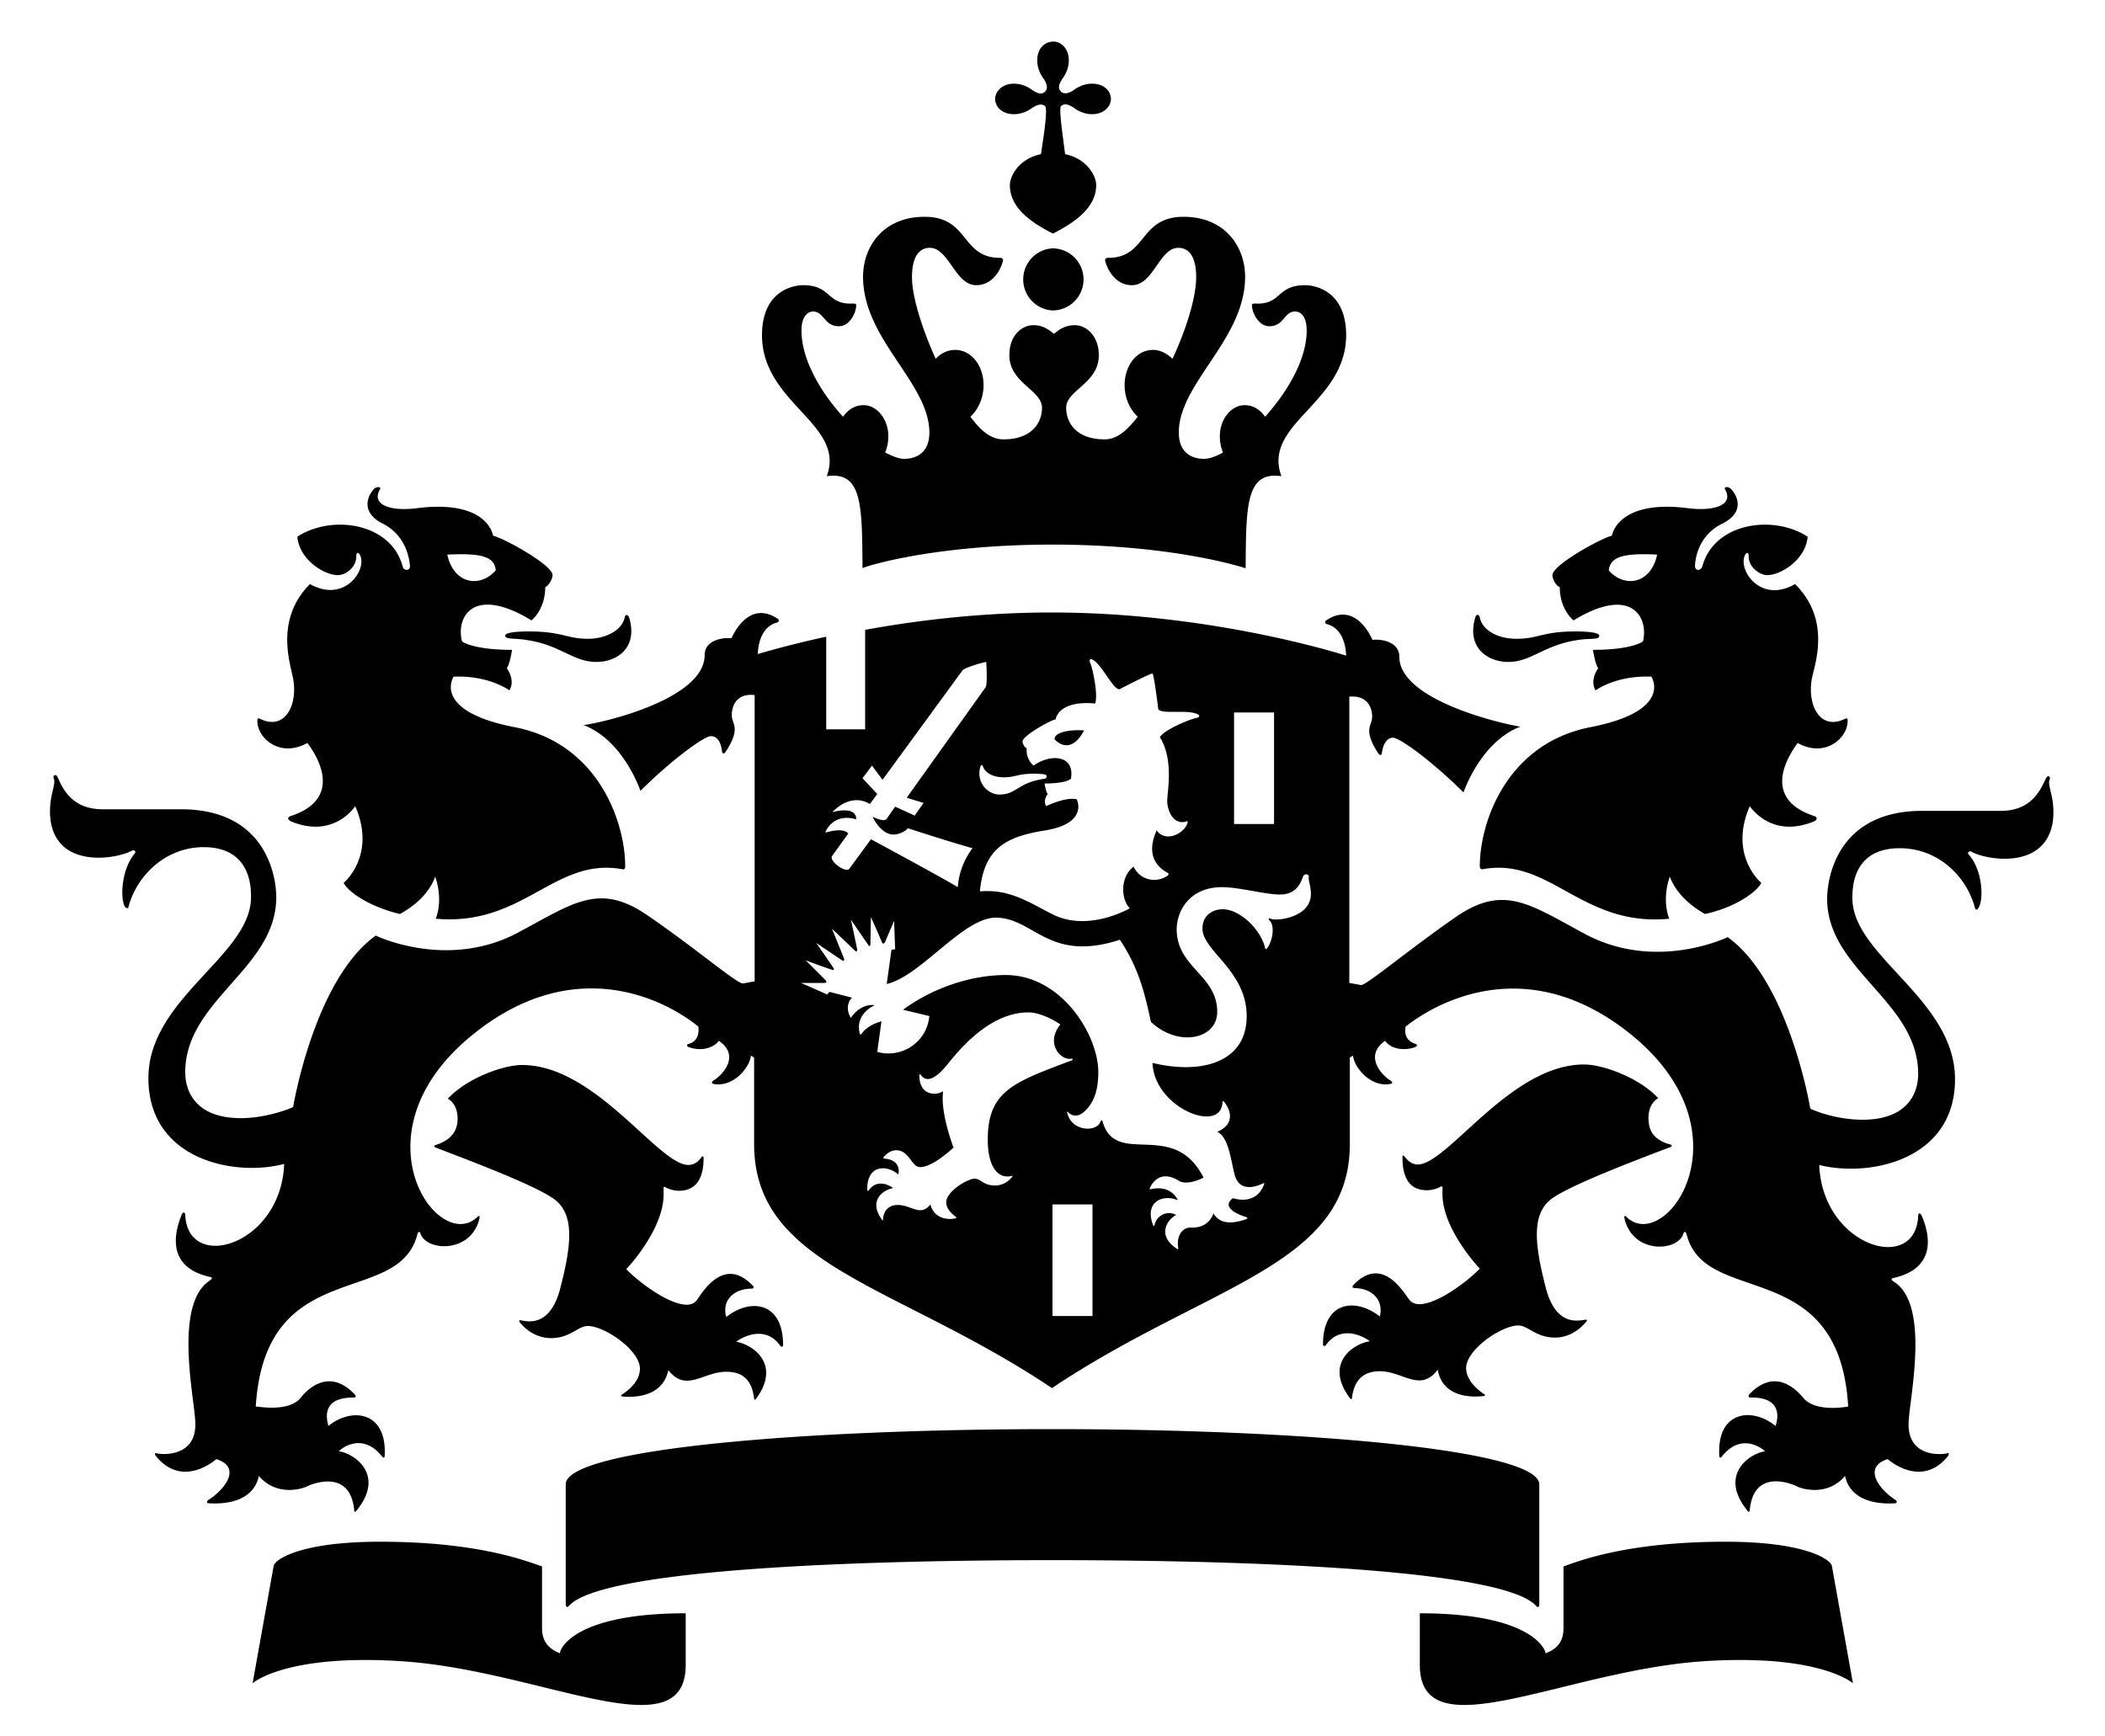 <svg viewBox="0 0 40 33" fill="none" xmlns="http://www.w3.org/2000/svg"><path d="M20.76 25.01H20v-2.12h.76v2.12Zm3.45-9.35h-.76v-2.12h.76v2.12ZM10.05 12c-.06 0-.45 0-.45.08s.18.04.45.09c.61.1.85.41 1.28.41.39 0 .79-.26.63-.83-.03-.09-.08-.07-.09-.01-.06.25-.37.4-.7.4-.4 0-.49-.14-1.12-.14Zm-4.21 2.12c.07.09.79 1.03-.32 1.39-.05.02-.07.06.01.1.82.34 1.22-.29 1.22-.29.41.94-.22 1.46-.22 1.46.09.17.48.45 1.07.59.22-.12.54-.35.67-.71 0 0 .16.41.01.8 1.67.15 2.26-1.18 3.55-.94.04.01.05-.02.05-.06 0-.82-.5-2.33-2.1-2.64-1.59-.31-1.16-.96-1.16-.96.67-.03 1.06.26 1.06.26.12-.2-.05-.42-.05-.42.06-.08.1-.35.1-.35-.75 0-.95-.16-.95-.16-.12-.45.2-1.08 1.32-.4.28-.25.26-.63.26-.63.08-.04.14-.17.14-.23 0-.19-.9-.69-1.13-.75-.06-.27-.4-.66-1.46-.52-.5.06-.86-.07-.69-.36.03-.05-.06-.06-.11-.01-.12.12-.27.44.16.66.48.24.51.73.52.8.01.1-.12.11-.14.01-.22-.82-1.34-.99-2-.56.04.44.51.73.77.73.15 0 .35-.15.35-.35 0-.1.05-.09.08-.01.11.29-.32.89-.96.53-.65.65-.39 1.46-.33 1.75.12.53-.14 1.05-.62.81-.02-.01-.05-.02-.05.04 0 .33.43.71.95.42Zm3.58-3.28c-.3.34-.8.26-.92-.3.63-.03.9.03.92.3Zm19.4 1.3c-.33 0-.64-.14-.7-.4-.01-.06-.07-.09-.09.01-.16.56.24.83.63.83.43 0 .67-.31 1.28-.41.27-.05.45 0 .45-.09 0-.08-.4-.08-.45-.08-.63 0-.71.14-1.12.14Zm6.29 1.56c0-.06-.02-.05-.05-.04-.48.24-.74-.28-.62-.81.07-.3.33-1.1-.33-1.75-.64.37-1.07-.24-.96-.53.03-.08.08-.09.08.01 0 .2.21.35.35.35.26 0 .73-.29.77-.73-.66-.43-1.78-.26-2 .56-.03.1-.15.09-.14-.01 0-.07.03-.56.52-.8.44-.22.28-.54.16-.66-.05-.05-.14-.04-.11.01.17.29-.19.42-.69.36-1.05-.14-1.4.25-1.46.52-.23.06-1.13.56-1.13.75 0 .06.05.19.14.23 0 0-.02.38.26.63 1.12-.68 1.43-.04 1.32.4 0 0-.2.16-.95.16 0 0 .04.27.1.35 0 0-.17.22-.05.42 0 0 .39-.29 1.06-.26 0 0 .43.65-1.16.96-1.59.31-2.1 1.81-2.1 2.64 0 .04.02.06.05.06 1.29-.24 1.88 1.1 3.55.94-.15-.39.01-.8.01-.8.13.35.45.59.67.71.59-.13.98-.42 1.07-.59 0 0-.63-.52-.22-1.46 0 0 .4.63 1.22.29.07-.03.06-.08.01-.1-1.11-.36-.39-1.29-.32-1.39.52.29.95-.09.95-.42Zm-3.62-3.16c-.12.56-.62.64-.92.3.03-.27.3-.33.92-.3ZM19.71 1.15c0 .14.06.26.11.33.1.14.08.22.04.26-.05.05-.12.06-.26-.04a.586.586 0 0 0-.33-.11c-.24 0-.36.16-.36.29 0 .14.12.29.36.29.14 0 .26-.06.33-.11.14-.1.22-.08.26-.04.05.05-.02.53-.08.91-.4.08-.59.4-.59.59 0 .48.51.76.82.92.3-.16.82-.44.82-.92 0-.19-.19-.51-.59-.59-.05-.38-.12-.87-.08-.91.05-.05.12-.06.26.04.07.05.19.11.33.11.24 0 .36-.16.36-.29 0-.14-.12-.29-.36-.29-.14 0-.26.06-.33.11-.14.1-.22.08-.26.04-.05-.05-.06-.12.04-.26.05-.07.11-.19.11-.33 0-.24-.16-.36-.29-.36-.16 0-.31.12-.31.36ZM20 4.72a.591.591 0 0 0 0 1.18.59.59 0 0 0 0-1.18Zm0 5.63c2.35 0 3.67.45 3.67.45.01-1.18 0-1.85.68-1.75-.37-1 1.23-1.39 1.23-2.68 0-.85-.6-.95-.78-.95-.53 0-.45.35-.9.35-.06 0-.11-.01-.11.03 0 .15.13.4.33.4.28 0 .28-.28.49-.28.09 0 .22.07.22.36 0 .55-.36 1.16-.79 1.64-.1-.14-.23-.22-.39-.22-.25 0-.47.26-.47.59 0 .12.02.21.06.31-.14.08-.27.12-.36.12-.19 0-.48-.08-.48-.5 0-.94 1.26-1.77 1.26-2.96 0-.57-.38-1.14-1.17-1.14-.85 0-.69.78-1.43.78-.03 0-.06.01-.06.04 0 .05.13.48.51.48.41 0 .52-.71.88-.71.14 0 .34.08.34.56 0 .37-.18.97-.45 1.55-.1-.1-.23-.17-.37-.17-.32 0-.54.31-.54.67 0 .23.09.45.25.6-.19.24-.38.43-.63.43-.51 0-.73-.29-.73-.6 0-.34.62-.46.62-1 0-.36-.23-.57-.46-.57-.24 0-.37.16-.39.16-.03 0-.15-.16-.39-.16-.23 0-.46.2-.46.57 0 .53.62.66.62 1 0 .31-.22.6-.73.6-.26 0-.45-.19-.63-.43.16-.15.25-.37.25-.6 0-.37-.23-.67-.54-.67-.15 0-.28.07-.37.17-.26-.58-.45-1.18-.45-1.55 0-.48.2-.56.34-.56.36 0 .48.71.88.71.38 0 .51-.43.51-.48 0-.03-.03-.04-.06-.04-.74 0-.58-.78-1.43-.78-.79 0-1.17.57-1.17 1.14 0 1.19 1.26 2.02 1.26 2.96 0 .42-.29.5-.48.5-.1 0-.22-.05-.36-.12.04-.1.06-.19.06-.31 0-.33-.22-.59-.47-.59-.16 0-.29.08-.39.22-.43-.47-.79-1.09-.79-1.64 0-.28.13-.36.22-.36.21 0 .21.28.49.28.21 0 .33-.26.33-.4 0-.04-.06-.03-.11-.03-.45 0-.37-.35-.9-.35-.18 0-.78.1-.78.95 0 1.3 1.6 1.69 1.23 2.68.68-.1.67.56.68 1.75-.06 0 1.26-.45 3.61-.45Zm-4.3 1.75c-.64.14-1.1.27-1.3.33.01-.28.12-.54.37-.6.03-.01.04-.05.01-.07-.57-.38-.87.35-.88.37-.2-.02-.51.05-.51.32 0 .82-1.86 1.27-2.3 1.33.76.29 1.08 1.25 1.08 1.25.55-.55 1.2-1.04 1.34-1.04.15 0 .2.18.21.29 0 .04.04.05.06.02.29-.43.15-.53.13-.66-.02-.1.01-.48.43-.43v5.44l-.22.04c-.1.02-.89-.66-1.81-1.29-.91-.63-1.4-.25-2.44.31-1.36.74-2.73.07-2.73.07-1.17.84-1.57 3.26-1.57 3.26-.23.1-.62.21-.99.21-.89 0-1.06-.54-1.06-.87 0-1.38 1.73-1.97 1.73-3.33 0-.33-.15-1.67-1.81-1.67H1.95c-.62 0-.78-.45-.86-.62-.03-.06-.09-.02-.07.03.05.11-.07.29-.07.63 0 .55.32.88.93.88.28 0 .53-.08.62-.13.06-.03.09.02.06.05-.26.31-.28.88-.18 1.02.03.03.06.02.06 0 .15-.58.69-1.14 1.43-1.14.9 0 .9.77.9.95 0 1.11-1.95 1.92-1.95 3.44 0 1.55 1.63 1.88 2.58 1.63-.06 1.55-1.83 2.07-1.88.97 0-.05-.04-.07-.07 0-.22.55-.14 1.03.55 1.18.05.01.02.04-.02.07-.67.45-.3 2.16-.27 2.66.05.72-.67.64-.73.62-.03-.01-.06 0-.01.06.51.62 1.14.05 1.14.05.48.15.18.56-.14.77-.05.03-.05.07.01.07.07 0 .81.07.94-.52.33.39.81.25.91.2.14-.07.83-.32.9.45 0 .06.04.02.06-.01.52-.66-.04-1.06-.35-1.11.03-.04.44-.38.82.1.03.03.05.04.05-.03.04-.83-.63-.91-1.07-.55-.02-.09-.17-.55.49-.54.02 0 .05-.02.01-.06-.51-.54-.94-.05-1.03.07-.23.27-.8.16-.85.16.18-2.89 2.72-1.87 3.07-3.27.02-.07.05-.05.06-.02.1.34.96.39 1.12-.28.01-.04 0-.07-.03-.04-.74.74-2.4-1.56-.13-3.43 1.93-1.59 3.67-.71 4.32-.18.03.23-.1.31-.19.33-.03.01-.04.04.01.06.18.07.44.05.57-.12.42.29.06.66-.11.76-.04.03-.02.05.01.06.38.07.69-.32.71-.54l.06.04v1.64c0 2.34 2.7 2.66 5.66 4.64 2.96-1.98 5.66-2.31 5.66-4.64V20.1l.06-.04c.02.22.33.61.71.54.04-.01.05-.03.01-.06-.17-.1-.52-.47-.11-.76.12.17.38.19.57.12.05-.02.04-.05.01-.06-.09-.03-.23-.1-.19-.33.66-.52 2.39-1.41 4.32.18 2.26 1.87.6 4.17-.13 3.43-.03-.03-.04 0-.03.04.16.68 1.02.63 1.12.28.01-.03.04-.05.06.02.35 1.4 2.9.38 3.07 3.27-.05.01-.62.11-.85-.16-.1-.12-.52-.61-1.03-.07-.03.03 0 .06.01.06.66-.02.52.45.49.54-.44-.36-1.11-.29-1.07.55 0 .07.03.06.05.03.38-.48.79-.13.82-.1-.31.05-.87.45-.35 1.11.02.03.05.07.06.01.07-.78.76-.52.9-.45.1.05.58.19.91-.2.13.59.87.52.94.52.05 0 .06-.04.01-.07-.32-.21-.61-.62-.14-.77 0 0 .63.57 1.14-.05.04-.06.02-.07-.01-.06-.06.02-.78.11-.73-.62.03-.5.4-2.21-.28-2.64-.04-.03-.07-.05-.02-.07.69-.15.78-.63.55-1.18-.03-.07-.07-.06-.07 0-.05 1.11-1.82.58-1.88-.97.95.24 2.58-.09 2.58-1.63 0-1.52-1.95-2.34-1.95-3.44 0-.19 0-.95.9-.95.74 0 1.28.55 1.43 1.14.01.03.04.04.06 0 .11-.14.09-.72-.18-1.02-.03-.03 0-.08.06-.05.08.05.34.13.62.13.6 0 .93-.33.93-.88 0-.35-.12-.52-.07-.63.02-.05-.04-.09-.07-.02-.09.17-.24.62-.86.62h-1.49c-1.66 0-1.81 1.34-1.81 1.67 0 1.36 1.73 1.95 1.73 3.33 0 .32-.16.87-1.06.87-.37 0-.75-.1-.99-.21 0 0-.4-2.42-1.57-3.26 0 0-1.37.67-2.73-.07-1.04-.56-1.53-.94-2.44-.31-.91.63-1.71 1.31-1.8 1.29l-.22-.04v-5.44c.42-.04.45.33.43.43-.02.13-.16.23.13.66.02.03.06.02.06-.02.01-.11.07-.29.21-.29.14 0 .79.49 1.34 1.04 0 0 .32-.96 1.08-1.25-.43-.07-2.3-.52-2.3-1.33 0-.27-.31-.34-.51-.32-.01-.02-.31-.75-.88-.37-.03.02-.02.06.01.07.25.06.36.32.37.6-.54-.17-2.86-.82-5.6-.82-1.33 0-2.56.15-3.54.33v1.89h-.74V12.1Zm-5.06 19.32c-.2-.08-.34-.21-.34-.48v-1.17c-.34-.12-1.25-.47-3.08-.47-1.52 0-2 .34-2.02.46l-.4 2.23s.62-.56 2.82-.42c2.66.17 5.41 1.74 5.41.07v-.98c-2.09 0-2.39.66-2.39.76Zm16.34-.76v.98c0 1.67 2.75.1 5.41-.07 2.2-.14 2.82.42 2.82.42l-.4-2.23c-.02-.12-.5-.46-2.02-.46-1.83 0-2.75.35-3.08.47v1.17c0 .27-.13.4-.34.48-.01-.1-.31-.76-2.39-.76ZM20 29.65c4.28 0 8.62.22 9.19.87.05.05.06 0 .06-.04v-2.27c0-.66-4.48-1.05-9.25-1.05s-9.25.38-9.25 1.05v2.27c0 .04.02.09.06.04.57-.65 4.91-.87 9.19-.87Zm-3.81-10.69-.43-.11-.04.05-.5-.22h.45c.04 0 .04-.03.02-.05l-.38-.38s.2.08.5.18c.03.01.05-.01.03-.03-.14-.21-.33-.48-.33-.48l.49.33c.03.02.05 0 .04-.03l-.23-.57.44.42c.02.02.04.01.04-.02-.04-.2-.12-.57-.12-.57l.33.48c.02.03.04.02.04-.01 0-.09.01-.52.01-.52s.14.31.21.48c.01.03.04.03.06-.01.02-.05.17-.4.17-.4l.02.54-.07.01-.09.65c.65-.15 1.45-1.26 2.07-1.26.73 0 1 .86 2.36.42.34.51.46.95.59 1.56.52.49 1.26.33 1.26-.19 0-.7-.77-.84-.77-1.57 0-.33.23-.8.86-.8.33 0 .82.14 1.1.14.33 0 .4-.24.44-.34.03-.07.12-.05.11.01-.01.07.04.16.04.32 0 .46-.68.52-.76.47-.03-.02-.06.01-.03.03.1.08.08.36-.04.53-.01.02-.03.02-.04 0-.07-.33-.46-.74-.81-.74-.13 0-.38.07-.38.37 0 .42.84.8.84 1.66 0 .9-.89 1.11-1.79.89.03.85 1.3 1.36 1.33.75 0-.04.02-.02.04 0 .19.26.1.46-.14.56.22.1.26.55.33.81.1.4.52.18.54.17.02-.01.03 0 .02.02-.16.42-.59.26-.59.26-.22.16.05.3.25.36.03.01.03.03 0 .04-.15.05-.47.15-.62-.11-.11.28-.35.27-.44.27-.16 0-.27.17-.23.39 0 .02-.01.03-.03.01-.39-.26-.17-.56-.01-.64a.28.28 0 0 0-.41.19c-.01.02-.02.03-.03 0-.17-.45.2-.59.47-.47-.02-.06-.16-.29-.51-.21-.02 0-.03 0-.02-.02.06-.14.23-.34.55-.14.16.1.45-.05.47-.06-.57-1.13-1.67-.18-1.92-1.07 0-.02-.03-.03-.04.01-.06.19-.54.2-.63-.17-.01-.03 0-.03.02-.01.07.07.22.14.42-.15.13-.19.15-.44.15-.62 0-.69-.69-1.84-1.76-1.84-.68 0-1.41.26-1.95.66l.5.12c-.05.51-.54.81-.99.68l.08-.58c-.08.02-.28.09-.38.24-.01.01-.02.01-.03 0-.09-.33.18-.5.27-.54.01-.01.01-.01-.01-.01-.24-.01-.38.17-.42.23-.01.01-.02.01-.02 0-.05-.08-.09-.25.03-.37Zm1.49 3.93c-.19.24-.36.01-.62.01-.24 0-.28.2-.28.28 0 .01-.01.02-.02 0-.27-.37.03-.57.21-.6-.03-.03-.29-.2-.46.04-.01.02-.03.01-.03-.01-.01-.46.35-.49.59-.29.04-.17-.07-.29-.26-.3-.02 0-.03-.02-.02-.03.08-.09.16-.13.24-.13.25 0 .29.32.45.32.25 0 .6-.34.64-.37-.01-.02-.25-.66-.2-1.05 0-.02-.01-.02-.02-.01-.12.07-.43.07-.43-.31 0-.03.01-.03.03-.01.13.19.35-.02.46-.15.12-.13.75-1.04 1.58-1.04.18 0 .42.1.61.23-.29.35 0 .69.21.65.03 0 .03.02.01.03-1.11.42-1.6.58-1.6 1.51 0 .48.17.75.45.69.02-.01.03 0 .01.02-.1.12-.22.16-.32.16-.23 0-.27-.13-.39-.13-.13 0-.54.24-.54.45 0 .08.05.18.19.28.01.01 0 .01 0 .02-.09.03-.41.05-.49-.26Zm2.92-9.01c-.35-.02-.57.06-.56.17.17.18.39.16.56-.17Zm-1.28.86c.24-.06.51-.03.54-.02.04.01.04.07-.01.08-.51.07-.53.3-.86.3-.21 0-.45-.22-.36-.53.01-.04.04-.04.05 0 .04.12.24.27.64.17Zm-6.62 11.3c.34.43.66.03 1.1.03.22 0 .48.07.53.51 0 .02.02.03.04 0 .48-.66-.07-1.03-.38-1.08.07-.06.54-.35.84.08.02.02.05.02.05-.02 0-.83-.63-.89-1.08-.53-.09-.33.16-.54.48-.54.04 0 .05-.03.03-.05-.56-.6-.98.15-1.07.27-.22.3-1.02-.26-1.34-.59 0 0 .71-.74.71-1.42v-.12c0-.02.01-.03.03-.02.07.04.17.07.26.07.16 0 .47-.05.47-.62 0-.04-.02-.04-.04-.02-.08.12-.18.15-.25.15-.57 0-1.76-1.9-3.16-1.9-.37 0-1.06.26-1.41.64.17.1.2.31.18.46-.03.24-.22.36-.41.42-.03.01-.04.03 0 .05.71.27 2 .76 2.29 1.01.35.3.28.87.08 1.65-.19.75-.61.65-.76.62-.02 0-.03.01-.02.03.18.23.41.31.6.31.37 0 .51-.23.7-.23.32 0 .99.46.99.81 0 .2-.15.37-.35.5-.01.01-.01.02.01.03.13.01.76.06.88-.5Zm15.5.49c.02 0 .02-.02.01-.03-.2-.13-.35-.31-.35-.5 0-.35.67-.81.99-.81.19 0 .33.23.7.23.19 0 .41-.08.6-.31.01-.02.01-.03-.02-.03-.15.02-.57.13-.76-.62-.2-.78-.27-1.35.08-1.65.29-.25 1.58-.74 2.29-1.01.04-.02.03-.04 0-.05-.2-.05-.39-.17-.41-.42-.02-.15.01-.36.18-.46-.35-.38-1.04-.64-1.41-.64-1.4 0-2.59 1.9-3.16 1.9-.07 0-.16-.03-.25-.15-.02-.03-.04-.03-.04.02 0 .57.3.62.47.62.09 0 .19-.03.26-.07.02-.01.03 0 .03.02v.12c0 .68.71 1.42.71 1.42-.32.33-1.12.89-1.34.59-.1-.12-.51-.87-1.07-.27-.02.02-.01.05.03.05.31 0 .56.21.48.54-.45-.36-1.08-.3-1.08.53 0 .03.03.04.05.02.3-.43.77-.14.84-.08-.32.05-.87.42-.38 1.08.02.03.04.02.04 0 .05-.43.31-.51.53-.51.44 0 .77.41 1.1-.03.1.57.73.52.88.5ZM16.85 15.56c-.04.06-.19 0-.25-.03-.01-.01-.02 0-.01.01.04.08.18.32.39.32.1 0 .23-.06.27-.12 0 0 .83.27 1.23.38a1.4 1.4 0 0 0-.28.74c-.33-.2-1.65-.91-1.65-.91l-.41.56c-.07.09-.39-.15-.33-.24l.31-.43c-.1-.11-.35-.04-.42-.02-.01 0-.02 0-.01-.02.04-.08.19-.34.58-.23 0-.24-.35-.16-.44-.14-.01 0-.01 0 0-.01.1-.1.38-.33.7-.14l.14-.19-.28-.3.18-.24.2.27 1.52-2.08c.04-.05.34-.14.45-.16.01.12.02.43-.01.48l-1.5 2.1.32.1-.17.24-.37-.17-.16.23Zm5.33-.34c0 .19.12.47.37.39.01-.01.02 0 .02.01-.04.21-.42.41-.59.16-.15.33-.12.63.21.81.02.01.02.03 0 .05-.2.14-.51.11-.65-.17-.27.21-.23.64-.07.79 0 0-.76.45-1.44.13-.45-.22-.82-.5-1.41-.45.08-.82.49-1.04 1.25-1.16.6-.1.68-.38.59-.59-.21-.05-.58.13-.58.13-.07-.11.03-.23.03-.23-.04-.05-.06-.2-.06-.2.42 0 .5-.09.5-.09.08-.44-.37-.49-.71-.25-.16-.14-.13-.33-.13-.33-.05-.02-.08-.1-.08-.13 0-.1.5-.39.63-.42.03-.15.21-.35.75-.3.06-.14-.04-.66-.1-.79-.02-.04.01-.07.06-.04.19.12.37.55.5.56 0 0 .6-.31.63-.3.03.02.11.68.11.68.08.1.54 0 .74.09.05.02.05.06 0 .07-.15.03-.63.23-.71.37.27.43.14 1.04.14 1.21Z" fill="currentColor"/></svg>
